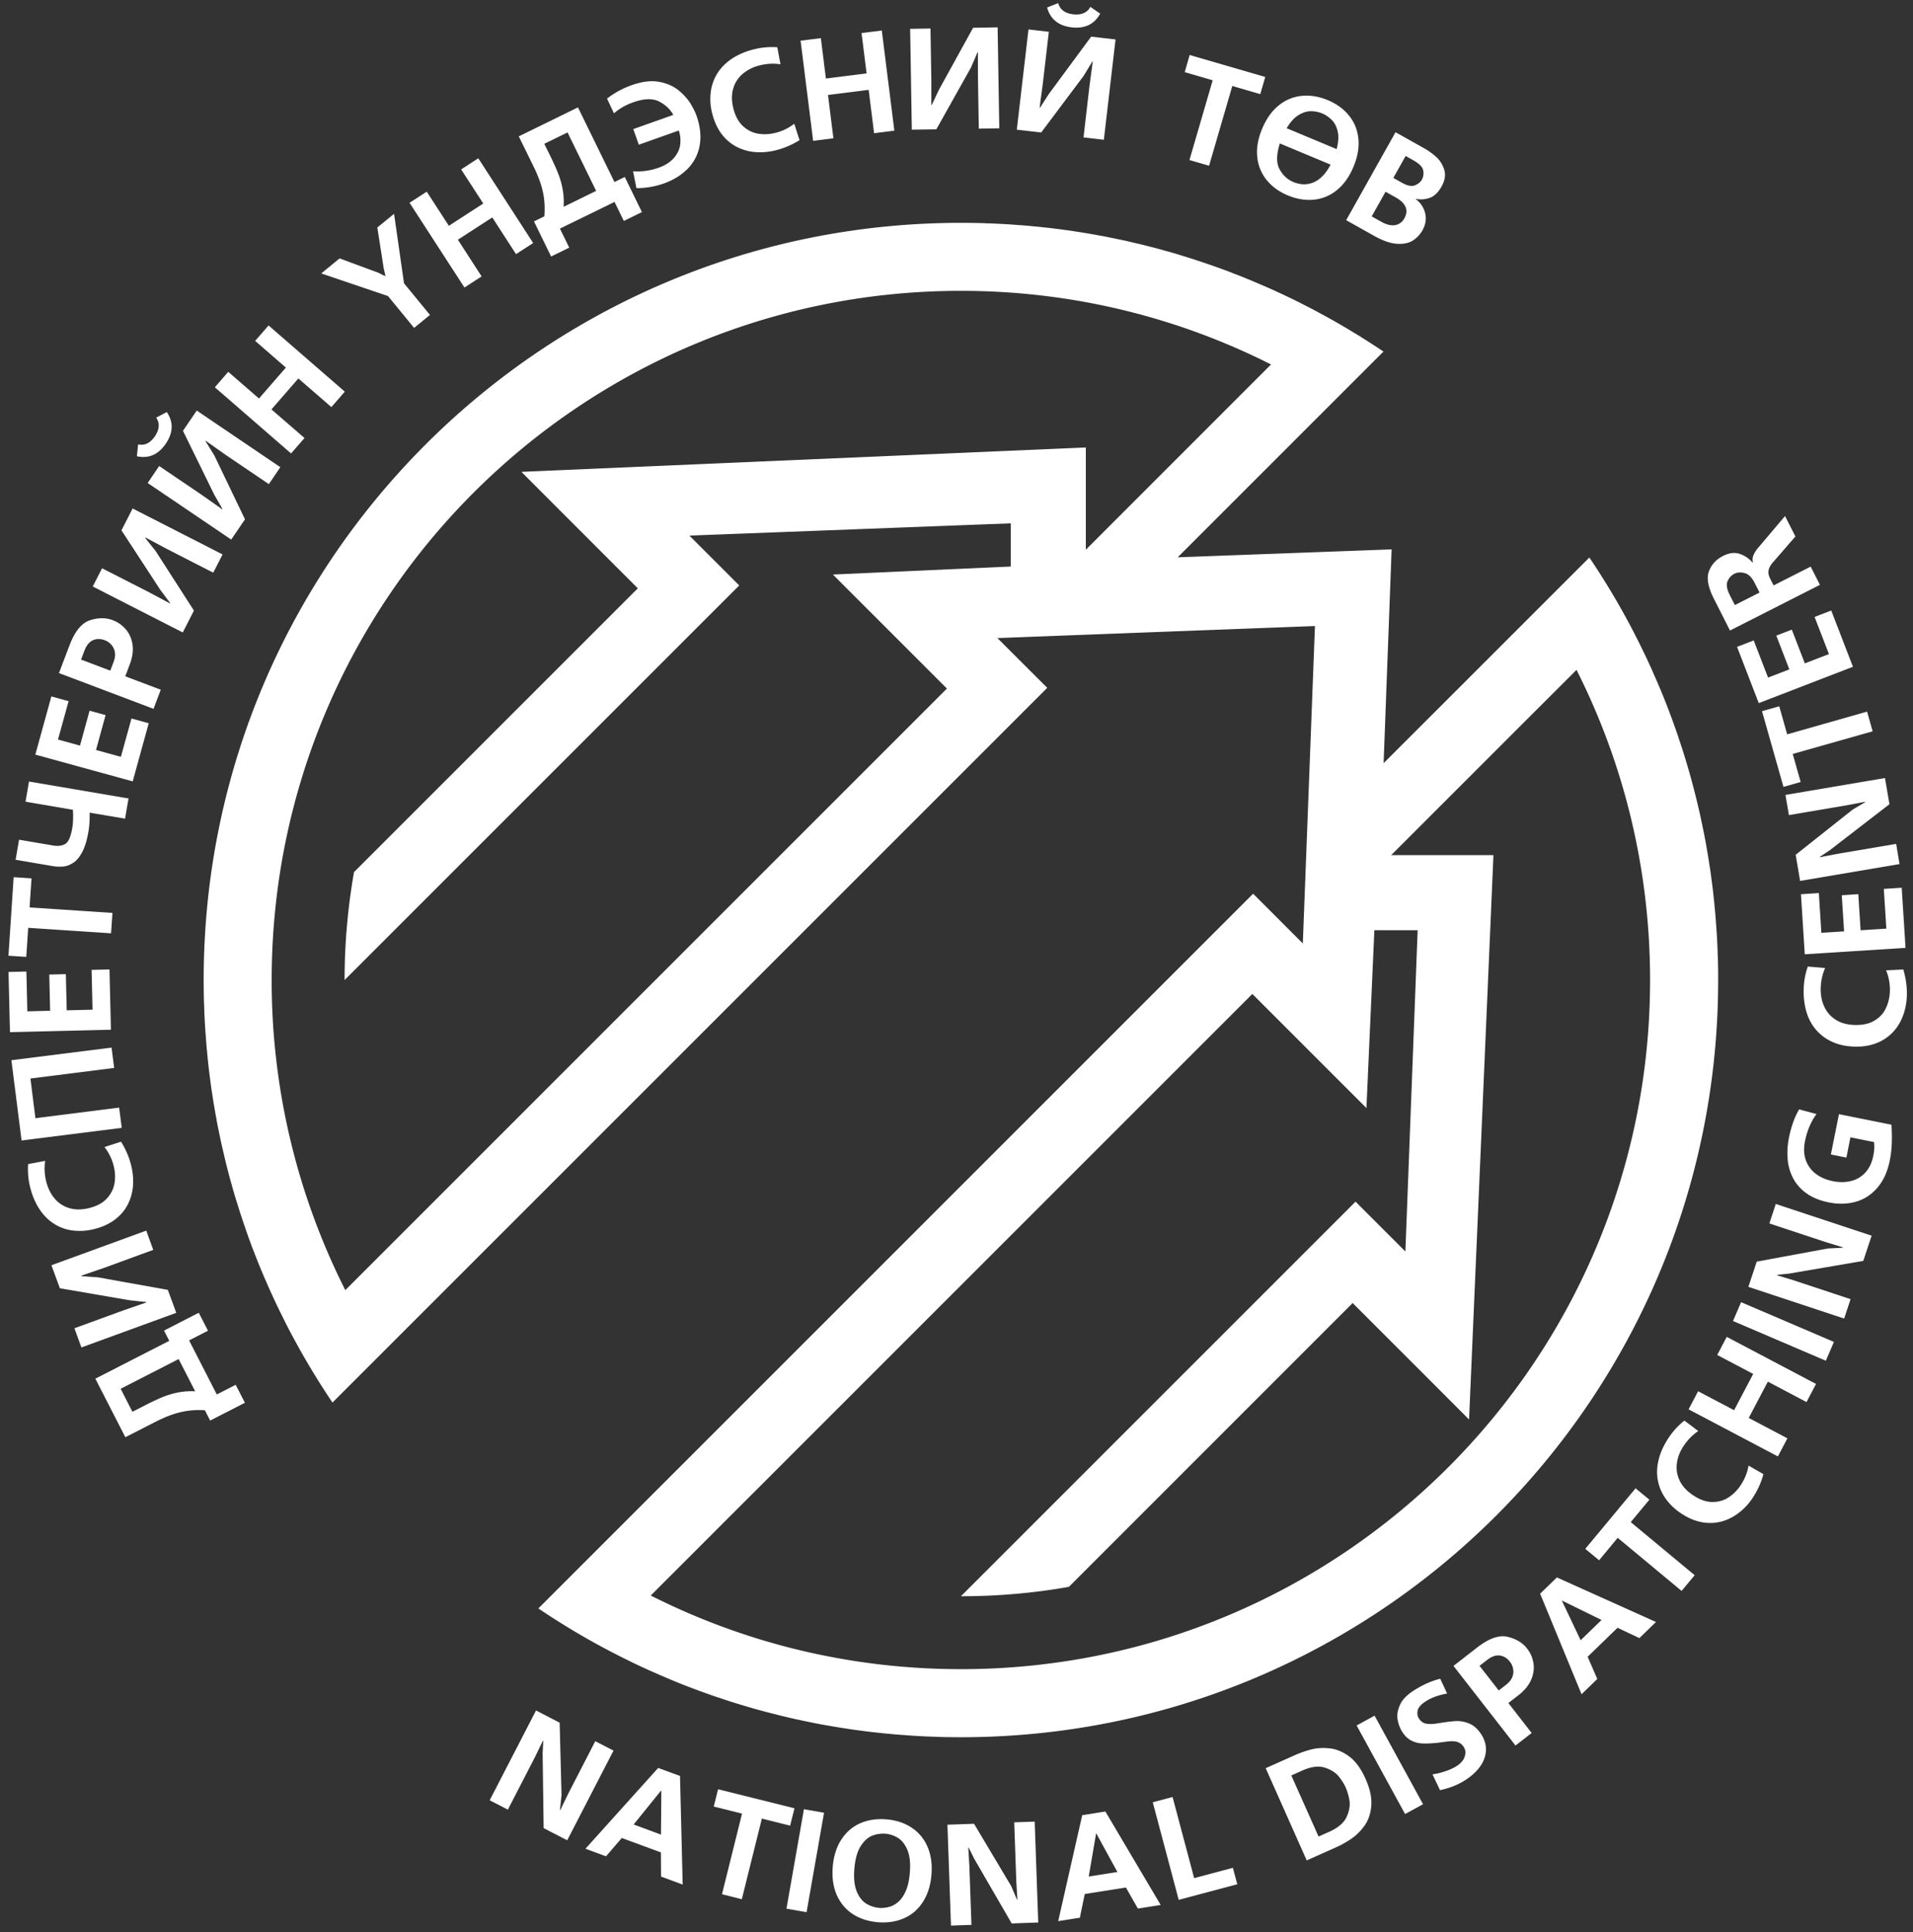 <svg width="199" height="201" fill="none" xmlns="http://www.w3.org/2000/svg"><rect width="100%" height="100%" fill="#333333" stroke="none"/><path d="M178.717 100.335a26.714 26.714 0 00-.037-1.095c-.008-.45-.03-.9-.053-1.35-.03-.616-.067-1.231-.12-1.839a40.638 40.638 0 00-.142-1.688 20.43 20.43 0 00-.098-.975c-.03-.3-.06-.6-.097-.893-.045-.345-.083-.697-.135-1.043-.06-.487-.128-.975-.21-1.462a25.215 25.215 0 00-.12-.773c-.053-.323-.105-.645-.166-.968-.03-.218-.075-.435-.112-.653-.053-.3-.113-.607-.173-.907-.075-.353-.142-.706-.217-1.05a61.155 61.155 0 00-.36-1.636 72.82 72.82 0 00-.428-1.733 63.749 63.749 0 00-.518-1.928c-.172-.593-.345-1.178-.525-1.763-.007-.015-.007-.03-.015-.045a49.291 49.291 0 00-.577-1.763c-.015-.068-.038-.135-.06-.203-.195-.57-.398-1.133-.601-1.695a69.074 69.074 0 00-1.905-4.704 23.717 23.717 0 00-.443-.998 50.633 50.633 0 00-.817-1.725c-.218-.45-.443-.908-.676-1.35a53.07 53.07 0 00-.757-1.449 77.675 77.675 0 00-1.838-3.226c-.21-.345-.421-.697-.638-1.035A64.85 64.85 0 00165.333 58l-10.608 10.608-10.795 10.788.833-22.243-22.252.825 21.404-21.404c-.39-.262-.788-.525-1.186-.78-.255-.165-.51-.33-.765-.488-.315-.202-.63-.405-.953-.592-.112-.068-.225-.135-.33-.203a75.81 75.81 0 00-1.508-.893 58.503 58.503 0 00-1.327-.742c-.203-.113-.406-.218-.608-.33a42.189 42.189 0 00-1.418-.743 62.208 62.208 0 00-1.71-.855 83.434 83.434 0 00-2.026-.938c-.39-.173-.78-.345-1.178-.51a61.899 61.899 0 00-2.618-1.066c-.368-.15-.743-.292-1.126-.427l-.427-.158c-.383-.135-.765-.27-1.148-.397a64.113 64.113 0 00-2.416-.788c-.495-.158-.99-.308-1.493-.45-.157-.045-.315-.09-.472-.128a36.999 36.999 0 00-1.561-.42 42.536 42.536 0 00-1.695-.413 41.171 41.171 0 00-1.673-.375c-.345-.075-.698-.142-1.05-.217-.301-.06-.608-.12-.908-.165-.218-.045-.435-.09-.653-.12-.322-.06-.645-.113-.968-.165a23.7 23.7 0 00-.772-.12c-.488-.083-.976-.15-1.463-.21-.345-.053-.698-.09-1.043-.136-.293-.037-.593-.067-.893-.097a21.445 21.445 0 00-.975-.098 41.247 41.247 0 00-1.688-.142 49.37 49.37 0 00-1.838-.12c-.45-.023-.9-.045-1.351-.053-.367-.022-.727-.03-1.095-.037-.54-.008-1.08-.015-1.62-.015-43.505 0-78.773 35.267-78.773 78.773 0 .54.008 1.08.015 1.62.007.368.015.728.037 1.095.008.45.03.901.053 1.351.03.615.068 1.23.12 1.838.038.562.083 1.133.143 1.688.022.322.06.652.097.975.03.3.06.6.098.893.045.345.082.697.135 1.043.06.487.127.975.21 1.462.037.263.075.518.12.773.052.323.105.645.165.968.03.218.075.435.12.653.045.3.105.607.165.907.075.353.143.706.218 1.051.112.562.24 1.118.375 1.673.127.57.262 1.133.412 1.695.128.525.27 1.043.42 1.561.038.157.083.315.128.472.142.503.293.998.45 1.493.248.81.51 1.621.788 2.416.127.383.262.765.397 1.148l.158.427c.135.383.277.758.428 1.126.24.637.495 1.275.757 1.898.165.397.33.795.51 1.185a.31.31 0 00.045.105c.18.42.368.848.563 1.26.195.436.398.871.608 1.298.135.285.277.57.42.856.33.682.675 1.357 1.035 2.025.158.3.323.593.48.885a75.704 75.704 0 002.183 3.729 80.82 80.82 0 001.546 2.386l5.109-5.109 5.499-5.499 63.746-63.746-5.184-5.177 33.032-1.253-1.261 33.025-5.169-5.177-63.745 63.746-10.608 10.608a65.02 65.02 0 002.385 1.546c.338.217.69.427 1.035.637a75.46 75.46 0 004.674 2.596c.443.233.9.458 1.35.675.57.285 1.149.556 1.726.818.33.158.66.3.998.443a70.346 70.346 0 004.704 1.905 107 107 0 001.695.6c.068.023.135.045.203.06.585.203 1.17.398 1.763.578.015.008.03.008.045.015.585.18 1.17.353 1.763.525a67.596 67.596 0 001.928.518c.578.15 1.155.293 1.733.428.54.127 1.088.247 1.635.36.346.075.698.142 1.05.217.3.06.609.12.909.173.217.037.435.082.652.112.323.06.645.113.968.165.255.045.51.083.773.12.487.083.975.15 1.463.21.345.053.697.091 1.043.136.292.037.592.067.892.097.323.038.645.075.976.098.555.06 1.125.105 1.688.142.607.053 1.222.09 1.838.12.45.023.9.045 1.35.053.368.022.728.03 1.095.037.54.008 1.08.015 1.62.015 43.506 0 78.773-35.267 78.773-78.772 0-.541 0-1.081-.015-1.621zm-114.4-51.682l-10.075.435 4.096 4.103 8.012 8.013-29.521 29.52s-.008.016-.008.023v.015a64.7 64.7 0 00-.975 11.194l41.052-41.052-5.184-5.184 33.43-1.276v4.494l-18.5.833 11.86 11.86-62.583 62.584a71.435 71.435 0 01-7.66-32.259c0-39.597 32.102-71.699 71.699-71.699 11.606 0 22.559 2.761 32.259 7.66l-5.679 5.68-13.587 13.593V46.552l-48.636 2.1zM99.96 173.646c-11.606 0-22.567-2.761-32.267-7.66l5.679-5.679 56.904-56.904 11.868 11.869.826-18.5h4.501l-1.276 33.422-5.184-5.184-41.051 41.051c3.826 0 7.569-.33 11.208-.975h.022l29.521-29.528 8.013 8.012 4.096 4.104.435-10.076 2.101-48.636h-10.638l13.593-13.594 5.687-5.68c4.892 9.694 7.652 20.662 7.652 32.268 0 39.588-32.094 71.69-71.69 71.69zM55.764 177.945l2.453 1.268.196 7.547-.165 1.523.037.022.81-1.673 2.829-5.491 1.898.975-4.817 9.333-2.453-1.268-.105-7.787.067-1.283-.037-.023-.81 1.673-2.836 5.499-1.89-.975 4.816-9.333.007-.007zM68.458 183.917l2.28.84.278 11.298-2.25-.833-.015-2.513-4.067-1.5-1.643 1.905-2.138-.787 7.563-8.403-.008-.007zm-2.543 5.889l2.843 1.05.038-4.561-.03-.015-2.851 3.526zM74.692 186.137l7.952 1.981-.45 1.808-2.94-.735-2.086 8.387-2.063-.518 2.085-8.387-2.94-.735.45-1.808-.008.007zM81.812 198.561l1.816-10.346 2.093.368-1.816 10.345-2.093-.367zM92.233 189.273c.982.083 1.845.368 2.58.848a4.466 4.466 0 011.666 1.988c.367.84.51 1.831.412 2.956-.097 1.125-.405 2.07-.915 2.843-.51.773-1.17 1.328-1.988 1.673-.81.345-1.71.473-2.693.39-.983-.09-1.846-.367-2.588-.848-.736-.48-1.29-1.147-1.666-1.988-.367-.847-.51-1.83-.412-2.955.097-1.126.405-2.071.915-2.844.51-.765 1.17-1.328 1.98-1.673s1.71-.472 2.694-.39h.015zm-.128 1.493c-.45-.037-.9.03-1.35.195-.45.173-.848.525-1.208 1.073-.353.548-.578 1.32-.668 2.333-.09 1.013 0 1.816.248 2.416.247.6.592 1.02 1.005 1.268.413.247.84.382 1.29.427.315.03.645 0 .983-.075.338-.075.66-.24.975-.495.316-.255.593-.63.818-1.125.233-.503.375-1.133.443-1.913.09-1.013 0-1.816-.248-2.416-.255-.6-.593-1.02-1.005-1.268a3.097 3.097 0 00-1.29-.427l.007.007zM98.572 189.828l2.753-.097 3.864 6.482.6 1.403h.045l-.113-1.861-.217-6.174 2.13-.075.368 10.495-2.761.098-3.901-6.737-.57-1.148h-.045l.112 1.853.218 6.182-2.13.075-.368-10.496h.015zM112.586 188.838l2.4-.383 5.755 9.723-2.371.375-1.245-2.19-4.284.675-.51 2.468-2.251.353 2.498-11.028.008.007zm.66 6.384l2.993-.472-2.19-3.999h-.03l-.766 4.471h-.007zM119.923 187.495l2.055-.547 2.243 8.439 4.029-1.072.458 1.71-6.092 1.621-2.701-10.151h.008zM131.664 183.947l3.03-1.351c.518-.232 1.058-.42 1.628-.577.571-.158 1.208-.203 1.913-.143.706.06 1.396.33 2.079.825.682.495 1.26 1.283 1.74 2.363.465 1.043.66 1.981.593 2.806-.068.825-.308 1.516-.72 2.078a5.595 5.595 0 01-1.388 1.366c-.518.345-1.043.637-1.576.877l-3.031 1.351-4.268-9.595zm2.663.75l2.836 6.362 1.11-.495c.93-.413 1.538-.938 1.816-1.561.277-.623.375-1.193.285-1.71a5.806 5.806 0 00-.376-1.313c-.157-.36-.405-.751-.72-1.156-.322-.405-.81-.72-1.455-.93-.653-.21-1.441-.112-2.371.308l-1.11.495h-.015zM146.165 188.718l-5.041-9.213 1.868-1.02 5.042 9.213-1.869 1.02zM149.811 186.257l-.795-1.665a7.05 7.05 0 001.358-.338 5.103 5.103 0 001.163-.532c.42-.271.697-.593.825-.968s.097-.713-.09-.998a1.205 1.205 0 00-.48-.458 1.452 1.452 0 00-.593-.15c-.21-.007-.473 0-.773.045-.3.038-.615.083-.945.12-.6.06-1.11.083-1.538.06a2.728 2.728 0 01-1.163-.315c-.352-.187-.66-.487-.922-.907a3.467 3.467 0 01-.458-1.201c-.098-.472-.03-.983.21-1.538.233-.555.713-1.065 1.44-1.53.946-.608 1.876-1.021 2.769-1.238l.72 1.538c-.885.157-1.621.427-2.213.803-.503.322-.788.645-.855.96-.06.322-.023.593.127.825.21.33.48.51.818.555.337.045.728.03 1.163-.045.787-.127 1.41-.21 1.875-.232a3.18 3.18 0 011.411.27c.472.202.892.592 1.252 1.155.211.33.346.683.421 1.065.067.383.045.788-.068 1.208-.112.42-.338.84-.683 1.261-.337.42-.802.825-1.388 1.2-.727.465-1.59.81-2.588 1.028v.022zM151.207 173.301l2.453-1.906c1.215-.945 2.266-1.32 3.151-1.117.885.202 1.568.615 2.048 1.23.345.443.563.938.653 1.5.097.563.022 1.133-.225 1.718-.248.586-.676 1.118-1.298 1.606l-1.081.84 2.424 3.114-1.681 1.305-6.452-8.282.008-.008zm4.696 2.566l.773-.6c.442-.345.69-.743.743-1.186a1.66 1.66 0 00-.368-1.23c-.278-.353-.615-.563-1.028-.623-.413-.06-.863.098-1.343.473l-.773.6 2.004 2.566h-.008zM160.209 165.799l1.748-1.696 10.308 4.637-1.725 1.673-2.273-1.073-3.114 3.016 1.006 2.31-1.636 1.591-4.306-10.451-.008-.007zm4.217 4.839l2.175-2.108-4.096-2.011-.022.023 1.943 4.096zM164.906 161.133l5.236-6.302 1.433 1.185-1.935 2.333 6.647 5.522-1.358 1.635-6.647-5.521-1.936 2.333-1.433-1.185h-.007zM181.89 152.468l1.553.892a8.562 8.562 0 01-1.147 2.506 6.31 6.31 0 01-1.463 1.553c-.563.42-1.171.72-1.823.885a4.599 4.599 0 01-2.048.038c-.713-.143-1.418-.45-2.124-.931a5.898 5.898 0 01-1.628-1.59 4.791 4.791 0 01-.772-1.936c-.113-.69-.068-1.402.135-2.145.195-.743.547-1.486 1.05-2.228a7.633 7.633 0 011.598-1.726l1.44 1.088c-.577.39-1.08.893-1.492 1.508-.406.593-.646 1.208-.728 1.838a3.13 3.13 0 00.285 1.808c.27.57.728 1.073 1.358 1.5.697.473 1.365.713 2.003.728.638.008 1.208-.142 1.703-.465a4.33 4.33 0 001.26-1.245c.435-.646.72-1.336.84-2.078zM175.656 146.616l.991-1.883 3.743 1.973 1.988-3.774-3.743-1.973.99-1.883 9.288 4.899-.991 1.883-4.021-2.123-1.988 3.774 4.021 2.123-.99 1.883-9.288-4.899zM189.933 141.559l-9.655-4.133.84-1.958 9.655 4.133-.84 1.958zM181.876 133.87l.87-2.619 7.42-1.372 1.522-.075.016-.045-1.779-.541-5.866-1.943.667-2.025 9.971 3.301-.87 2.625-7.675 1.313-1.275.135-.015.045 1.778.541 5.866 1.943-.667 2.018-9.971-3.301h.008zM187.142 115.407l1.816.488c-.578.802-.975 1.74-1.193 2.82-.15.736-.12 1.396.083 1.973a3.037 3.037 0 001.042 1.426c.488.375 1.081.623 1.771.765.675.135 1.305.128 1.89-.015a2.932 2.932 0 001.493-.885c.405-.443.683-1.02.826-1.741.112-.562.135-1.035.075-1.425l-2.454-.495-.42 2.108-1.613-.323.84-4.193 5.455 1.095c.105 1.395.052 2.633-.165 3.713-.233 1.148-.653 2.086-1.268 2.814-.616.727-1.358 1.223-2.236 1.478-.878.255-1.831.285-2.858.075-.893-.18-1.643-.48-2.258-.908a4.471 4.471 0 01-1.411-1.553 5.153 5.153 0 01-.593-1.996 7.99 7.99 0 01.136-2.288c.225-1.118.57-2.093 1.05-2.926l-.008-.007zM196.197 100.943l1.794-.083c.27.908.397 1.823.367 2.731a6.382 6.382 0 01-.405 2.093c-.248.66-.6 1.23-1.065 1.718a4.65 4.65 0 01-1.711 1.125c-.675.263-1.44.383-2.295.353-.818-.022-1.561-.18-2.229-.473a4.824 4.824 0 01-1.688-1.215 4.997 4.997 0 01-1.035-1.883c-.225-.735-.33-1.545-.3-2.446a7.536 7.536 0 01.428-2.31l1.8.15a5.595 5.595 0 00-.457 2.07c-.023.721.097 1.366.367 1.943a3.137 3.137 0 001.2 1.373c.533.338 1.186.518 1.951.54.84.023 1.538-.127 2.078-.457.548-.33.945-.765 1.193-1.306.248-.54.383-1.11.405-1.725a5.292 5.292 0 00-.398-2.206v.008zM187.742 99.285l-.397-6.257 1.86-.12.263 4.134 2.363-.15-.24-3.759 1.718-.112.24 3.758 2.678-.172-.262-4.134 1.86-.12.398 6.257-10.481.667v.008zM187.255 91.64l-.458-2.716 5.912-4.689 1.313-.78v-.045l-1.838.353-6.092 1.035-.36-2.1 10.353-1.756.465 2.723-6.167 4.757-1.065.712v.045l1.83-.352 6.1-1.035.352 2.1-10.353 1.756.008-.008zM185.529 81.872l-2.236-7.885 1.793-.51.826 2.919 8.312-2.364.578 2.049-8.313 2.355.826 2.919-1.793.51.007.007zM182.956 73.147l-2.258-5.851 1.733-.668 1.493 3.864 2.213-.856-1.358-3.51 1.613-.624 1.358 3.511 2.506-.967-1.493-3.864 1.733-.668 2.258 5.852-9.798 3.781zM179.963 65.593l-1.681-3.316c-.6-1.186-.773-2.131-.51-2.836.262-.705.75-1.238 1.455-1.598.645-.33 1.231-.398 1.756-.218.532.18.975.488 1.343.923l.022-.015a1.282 1.282 0 01.038-.735c.09-.233.24-.48.45-.743l2.851-3.368 1.08 2.123-2.356 2.715c-.247.286-.39.556-.435.818-.045.263.008.54.158.84l.367.72 3.856-1.957.961 1.898-9.363 4.756.008-.007zm.502-2.641l2.573-1.306-.517-1.02c-.285-.563-.63-.9-1.036-1.005-.405-.113-.765-.083-1.072.075-.323.165-.556.42-.706.78-.15.36-.067.84.248 1.456l.518 1.02h-.008zM13.04 149.519l-3.121-6.092 7.69-3.938-.548-1.065 3.616-1.854.96 1.869-1.965 1.005 2.88 5.626 1.966-1.005.96 1.868-3.616 1.853-.547-1.073a8.55 8.55 0 00-1.943.083 8.93 8.93 0 00-1.673.443c-.526.195-1.08.45-1.666.75l-2.993 1.53zm-.488-5.041l1.223 2.393 1.335-.683a25.988 25.988 0 011.77-.832 8.894 8.894 0 011.614-.488 7.452 7.452 0 011.808-.128l-1.718-3.353-6.032 3.091zM8.471 140.187l-.728-2.004 5.072-1.853 2.415-.832-.015-.045-1.695-.18-7.292-1.253-.878-2.393 9.865-3.601.728 2.003-5.086 1.86-2.401.825.015.045 1.74.128 7.248 1.298.877 2.393-9.865 3.601v.008zM10.887 119.323l1.703-.548a8.443 8.443 0 011.072 2.536c.173.72.225 1.425.165 2.131a5.085 5.085 0 01-.577 1.943c-.323.6-.773 1.11-1.358 1.538-.585.427-1.29.742-2.116.945a6.05 6.05 0 01-2.273.135 4.705 4.705 0 01-1.95-.735c-.586-.383-1.08-.9-1.493-1.546-.413-.645-.728-1.403-.938-2.273a7.721 7.721 0 01-.195-2.348l1.77-.33a5.477 5.477 0 00.105 2.116c.165.697.458 1.29.863 1.778.405.487.915.825 1.523 1.012.608.188 1.283.188 2.026.015.817-.195 1.448-.525 1.883-.99.435-.465.705-.99.81-1.575a4.287 4.287 0 00-.068-1.771 5.092 5.092 0 00-.967-2.018l.015-.015zM2.244 118.648l-1.058-8.35 10.42-1.313.27 2.116-8.71 1.102.518 4.127 8.71-1.103.27 2.108-10.42 1.313zM1.036 107.387l-.15-6.272 1.86-.045.098 4.141 2.371-.06-.09-3.766 1.725-.045.09 3.766 2.686-.067-.097-4.141 1.86-.045.15 6.272-10.495.255-.008.007zM.879 99.435l.54-8.178 1.86.12-.202 3.024 8.62.57-.143 2.123-8.62-.57-.202 3.023-1.86-.12.007.008zM1.621 89.457l.36-2.1 3.534.6c.51.09.93.037 1.268-.158.33-.195.57-.72.72-1.576.105-.6.127-1.26.082-1.98l-4.929-.84.36-2.1 10.354 1.762-.36 2.1-3.684-.622c.015.72-.023 1.38-.128 1.973-.15.878-.36 1.583-.637 2.108-.278.525-.586.908-.938 1.133-.345.225-.698.36-1.05.39a4.51 4.51 0 01-1.133-.052l-3.819-.653v.015zM3.677 78.496l1.666-6.046 1.793.495-1.103 3.99 2.288.631.998-3.631 1.665.458-.997 3.63 2.588.713 1.103-3.99 1.793.494-1.666 6.047-10.128-2.783v-.008zM6.13 70.034l1.103-2.904c.547-1.44 1.253-2.31 2.108-2.595.855-.285 1.658-.293 2.393-.015.518.195.968.51 1.343.938.375.427.608.96.705 1.582.098.623 0 1.306-.27 2.041l-.48 1.275 3.69 1.396-.75 1.988-9.82-3.714-.022.008zm5.341-.255l.345-.915c.203-.526.203-.998.015-1.403a1.642 1.642 0 00-.952-.863c-.42-.158-.818-.158-1.2 0-.383.165-.683.532-.9 1.103l-.346.915 3.046 1.155-.008.008zM9.649 61.016l.968-1.898 4.809 2.453 2.25 1.2.023-.037-1.02-1.365-4.044-6.197 1.163-2.273 9.355 4.779-.968 1.898-4.824-2.468-2.236-1.193-.022.045 1.088 1.365 3.983 6.197-1.162 2.273-9.356-4.779H9.65zM16.25 43.446l1.103-.578c.705 1.05.668 2.146-.105 3.286-.773 1.14-1.778 1.576-3.008 1.313l.127-1.237c.683.15 1.268-.136 1.748-.848.48-.713.525-1.358.135-1.936zm-.885 6.797l1.193-1.763 4.471 3.031 2.086 1.47.022-.037-.847-1.478-3.256-6.647 1.433-2.108 8.695 5.89-1.193 1.762-4.487-3.038-2.07-1.463-.03.037.915 1.486 3.188 6.64-1.432 2.107-8.695-5.889h.007zM22.35 40.288l1.395-1.606 3.196 2.776 2.798-3.218-3.196-2.776 1.396-1.606 7.93 6.887-1.396 1.606-3.436-2.978-2.798 3.218 3.436 2.978-1.396 1.606-7.93-6.887zM33.423 28.442l1.905-1.56 4.014 1.485.713.352.037-.03-.18-.787-.66-4.232 1.74-1.425 1.036 7.225 2.7 3.293-1.65 1.35-2.716-3.315-6.932-2.349-.007-.007zM42.605 21.097l1.786-1.155 2.303 3.549 3.579-2.319-2.304-3.548 1.786-1.156 5.71 8.816-1.786 1.155-2.469-3.819-3.578 2.318 2.468 3.819-1.785 1.155-5.71-8.815zM53.979 14.18l6.144-3.008 3.796 7.765 1.073-.526 1.785 3.654-1.883.923-.967-1.98-5.68 2.775.968 1.98-1.883.923-1.785-3.653 1.08-.525a9.155 9.155 0 00-.045-1.943 9.018 9.018 0 00-.413-1.68 15.178 15.178 0 00-.72-1.674l-1.478-3.016.008-.015zm5.049-.397L56.62 14.96l.66 1.342c.33.683.6 1.276.795 1.786a8.6 8.6 0 01.457 1.62c.106.57.136 1.178.098 1.808l3.383-1.658-2.978-6.091-.007.015zM66.455 15.058l-.578-1.628 4.164-1.478c-.315-.578-.803-1.043-1.47-1.388-.668-.345-1.568-.322-2.709.083a6.214 6.214 0 00-1.995 1.14l-.72-1.53A9.13 9.13 0 0165.72 8.86c1.095-.39 2.063-.502 2.896-.337.832.165 1.515.48 2.048.937.532.458.93.916 1.2 1.373.27.458.465.848.578 1.17.397 1.118.51 2.154.345 3.099a4.546 4.546 0 01-1.23 2.43c-.653.676-1.501 1.201-2.536 1.569a8.614 8.614 0 01-2.814.472l-.352-1.755c.9.06 1.785-.06 2.655-.368.683-.24 1.208-.578 1.584-1.005.367-.428.592-.885.66-1.38.067-.496.022-.99-.143-1.486l-4.164 1.478h.008zM82.622 12.875l.548 1.703a8.436 8.436 0 01-2.536 1.073 6.64 6.64 0 01-2.13.165 5.08 5.08 0 01-1.944-.578 4.64 4.64 0 01-1.538-1.358c-.427-.585-.743-1.29-.945-2.115a5.9 5.9 0 01-.128-2.274 4.704 4.704 0 01.736-1.95c.382-.585.9-1.08 1.545-1.493.645-.413 1.403-.728 2.28-.938a7.721 7.721 0 012.349-.195l.33 1.77a5.474 5.474 0 00-2.116.106 4.284 4.284 0 00-1.778.862 3.147 3.147 0 00-1.012 1.523c-.188.608-.188 1.283-.015 2.026.195.818.525 1.448.99 1.89.465.436.99.706 1.575.81.585.098 1.17.076 1.77-.067a5.188 5.188 0 002.019-.96zM83.282 4.232l2.108-.262.525 4.201 4.232-.533-.525-4.2 2.108-.263 1.305 10.42-2.108.263-.563-4.51-4.231.534.563 4.508-2.108.263-1.306-10.42zM94.663 3.002l2.13-.037.09 5.401v2.55h.046l.727-1.545 3.571-6.482 2.551-.045.173 10.503-2.131.038-.09-5.417V5.433h-.037l-.691 1.598-3.6 6.422-2.551.037-.173-10.503-.015.015zM106.989 3.062l2.116.248-.623 5.364-.337 2.528h.045l.922-1.433 4.397-5.957 2.535.293-1.215 10.435-2.116-.247.623-5.38.338-2.512h-.045l-.901 1.492-4.418 5.89-2.536-.293 1.215-10.435v.007zm6.437-2.348l1.02.705c-.607 1.11-1.59 1.583-2.963 1.426-1.365-.158-2.221-.848-2.558-2.064l1.155-.457c.188.675.705 1.065 1.561 1.163.855.097 1.448-.158 1.785-.773zM123.749 5.718l7.87 2.288-.518 1.786-2.911-.848-2.415 8.297-2.041-.593 2.416-8.297-2.911-.848.517-1.785h-.007zM138.116 10.414c.908.383 1.643.908 2.205 1.598.563.69.886 1.486.983 2.4.098.916-.075 1.899-.51 2.942-.435 1.043-1.013 1.853-1.733 2.43a4.438 4.438 0 01-2.401.99c-.877.083-1.77-.067-2.685-.442-.916-.383-1.651-.915-2.206-1.598a4.484 4.484 0 01-.983-2.4c-.097-.923.075-1.899.51-2.941.436-1.043 1.013-1.854 1.733-2.431a4.44 4.44 0 012.401-.99c.878-.083 1.771.067 2.686.442zm.307 6.715l-5.289-2.206c-.36 1.148-.375 2.04-.03 2.678.345.638.826 1.08 1.456 1.343.262.113.555.18.863.218.315.03.645 0 .99-.105s.698-.308 1.043-.623.667-.75.96-1.305h.007zm.623-1.613c.188-.728.225-1.343.105-1.853-.12-.51-.33-.908-.63-1.2-.3-.293-.623-.51-.975-.66a3.084 3.084 0 00-1.156-.234c-.412-.007-.847.128-1.298.398-.45.27-.862.728-1.245 1.373l5.207 2.176h-.008zM145.168 13.753l3.008 1.688c.413.232.818.525 1.208.87s.675.795.848 1.335c.172.54.082 1.126-.278 1.763-.353.638-.78 1.028-1.26 1.186a2.684 2.684 0 01-1.411.09l-.015.022c.51.39.84.885.983 1.478.143.593.053 1.185-.285 1.786-.225.397-.54.742-.945 1.02-.405.277-.953.405-1.643.375-.691-.03-1.508-.308-2.454-.84l-2.888-1.62 5.139-9.16-.007.007zm-1.036 6.196l-1.44 2.566 1.035.578c.353.195.683.307.983.337.3.03.57-.015.81-.142.24-.128.42-.308.563-.563.48-.855.172-1.59-.915-2.198l-1.036-.578zm2.086-3.72l-1.275 2.28.907.51c.548.308.991.39 1.328.263.338-.135.585-.33.735-.6.158-.285.203-.608.135-.96-.067-.353-.405-.69-.997-1.029l-.826-.465h-.007z" fill="#fff"/></svg>